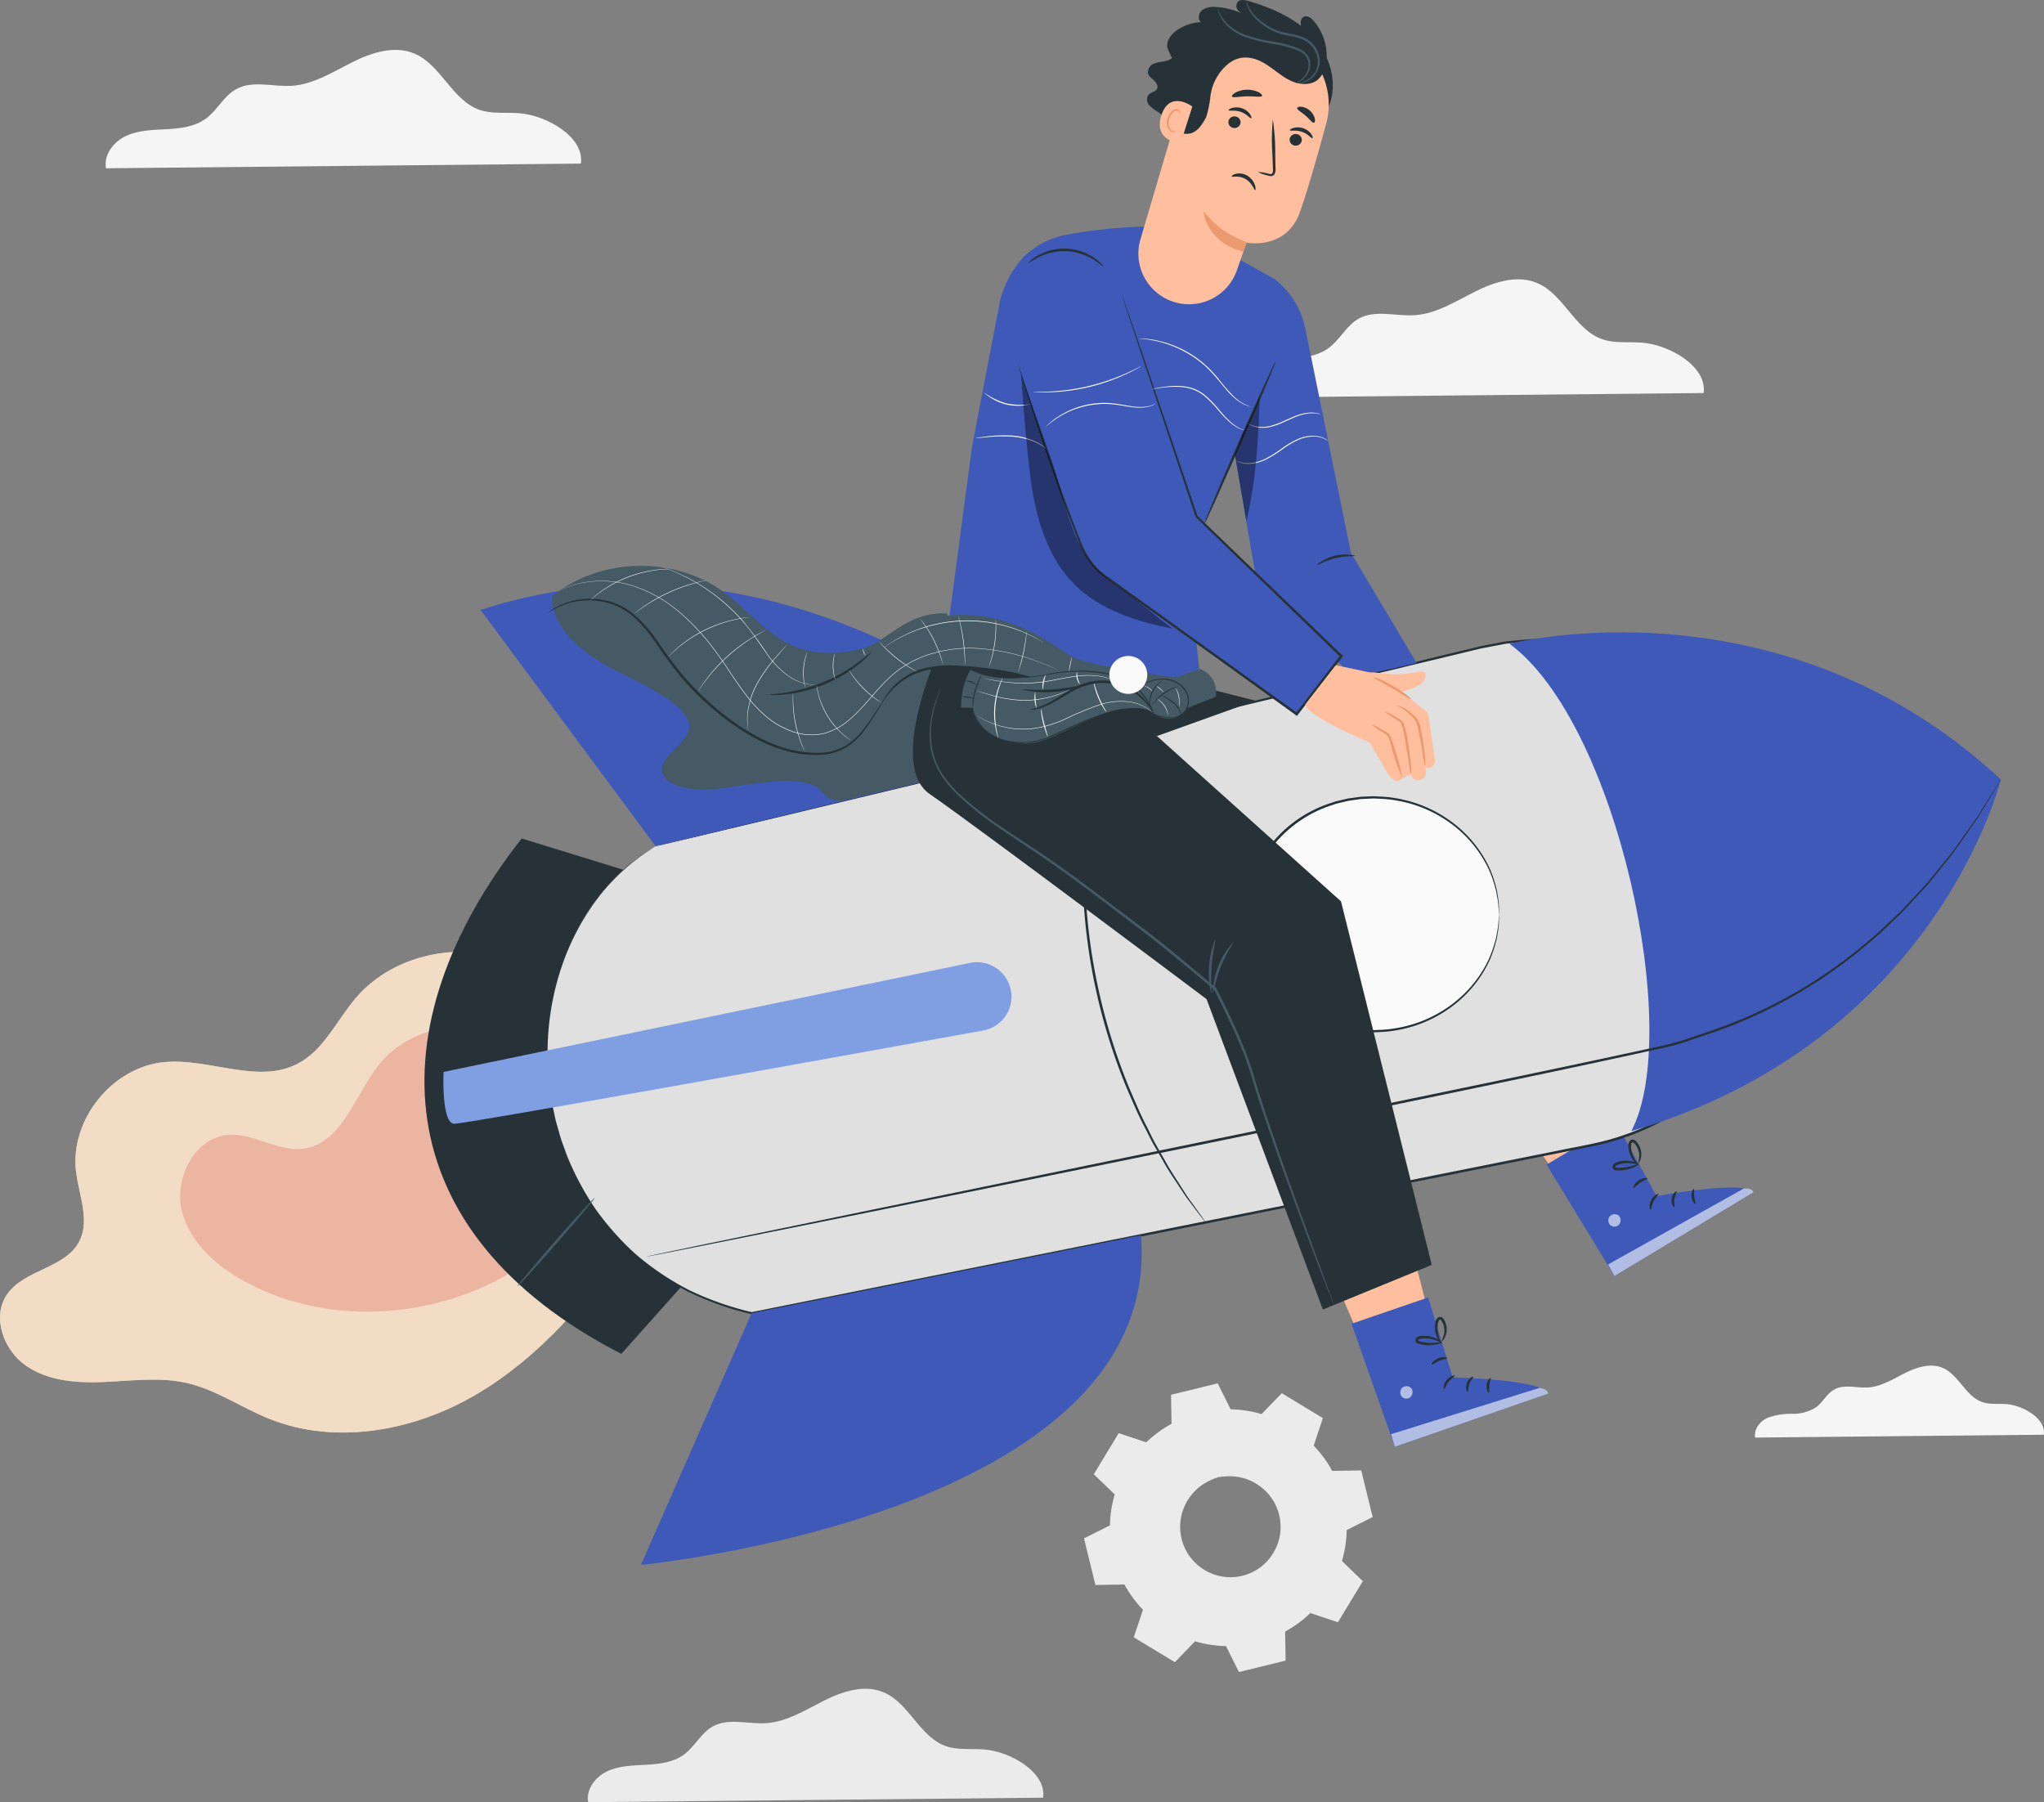<svg xmlns="http://www.w3.org/2000/svg" width="412.819" height="363.978" viewBox="0 0 412.819 363.978"><rect x="0" y="0" width="412.819" height="363.978" fill="#808080" stroke="none"/><defs><style>.a{fill:#f5f5f5;}.b{fill:#ebebeb;}.c{fill:#f2dcc5;}.d{opacity:0.8;}.e{fill:#ecb5a2;}.f{fill:#ffbe9d;}.g{fill:#3f59b8;}.h{opacity:0.6;}.i{fill:#fff;}.j{fill:#263238;}.k{fill:#455a64;}.l{fill:#e0e0e0;}.m{fill:#809fe3;}.n{fill:#fafafa;}.o{fill:none;stroke:#4e585d;stroke-miterlimit:10;stroke-width:0.05px;}.p{opacity:0.4;}.q{fill:#eb996e;}</style></defs><g transform="translate(-772.508 -139)"><g transform="translate(994.582 -7.497)"><path class="a" d="M190.714,436.263c.446-3.241-4.127-5.907-7.564-6.184-1.639-.132-3.341.119-4.894-.422-3.363-1.173-4.707-5.518-7.989-6.9-2.454-1.035-5.279-.114-7.658,1.084s-4.73,2.7-7.388,2.874c-2.312.148-4.822-.709-6.845.42-1.507.842-2.3,2.578-3.686,3.6a8.789,8.789,0,0,1-4.818,1.306,13.585,13.585,0,0,0-4.968.812c-1.535.7-2.805,2.327-2.487,3.985Z"/></g><g transform="translate(456.582 68.503)"><path class="a" d="M660,149.873c.734-5.332-6.79-9.718-12.444-10.173-2.7-.218-5.5.2-8.051-.7-5.534-1.929-7.745-9.078-13.145-11.356-4.037-1.7-8.685-.187-12.6,1.783s-7.782,4.449-12.154,4.729c-3.8.243-7.934-1.167-11.262.69-2.479,1.385-3.778,4.242-6.064,5.928-2.236,1.649-5.153,2-7.927,2.149s-5.646.179-8.173,1.336-4.616,3.828-4.091,6.556Z"/></g><g transform="translate(456.582 68.503)"><path class="b" d="M564.476,355.131a23.8,23.8,0,0,1,6.252.962l4.074-4.219,8.3,5.031-1.858,5.562a23.776,23.776,0,0,1,3.744,5.1l5.861-.1,2.309,9.424-5.244,2.618a23.754,23.754,0,0,1-.963,6.253l4.219,4.073-5.031,8.3-5.562-1.858a23.8,23.8,0,0,1-5.1,3.743l.1,5.862-9.423,2.309-2.618-5.244a23.791,23.791,0,0,1-6.252-.963l-4.074,4.219-8.3-5.031,1.857-5.563a23.774,23.774,0,0,1-3.743-5.1l-5.861.1-2.309-9.424,5.244-2.618a23.754,23.754,0,0,1,.962-6.252l-4.219-4.074,5.031-8.3,5.563,1.858a23.8,23.8,0,0,1,5.1-3.743l-.1-5.862,9.423-2.309,2.619,5.245Zm-2.519,13.69a10.408,10.408,0,1,0,12.586,7.632A10.408,10.408,0,0,0,561.957,368.821Z"/><path class="b" d="M561.957,368.821a7.848,7.848,0,0,1,2.546-.405,10.362,10.362,0,0,1,6.6,2.264,10.49,10.49,0,0,1,3.029,3.849,10.658,10.658,0,0,1,.914,5.548,10.67,10.67,0,0,1-2.418,5.717,10.619,10.619,0,0,1-12.286,3.012,10.673,10.673,0,0,1-4.788-3.953,10.663,10.663,0,0,1-1.755-5.343,10.509,10.509,0,0,1,.907-4.813,10.362,10.362,0,0,1,4.806-5.058,7.864,7.864,0,0,1,2.445-.818c.022.07-.9.242-2.337,1.023a10.38,10.38,0,0,0-4.527,5.022,10.169,10.169,0,0,0,.918,9.682,10.17,10.17,0,0,0,4.555,3.718,10.086,10.086,0,0,0,11.614-2.847,10.184,10.184,0,0,0,2.319-5.4,10.173,10.173,0,0,0-3.661-9.009,10.377,10.377,0,0,0-6.336-2.36C562.863,368.622,561.969,368.894,561.957,368.821Z"/></g><g transform="translate(535.582 50.503)"><path class="b" d="M447.6,451.569c.7-5.107-6.505-9.309-11.921-9.745-2.582-.209-5.265.186-7.712-.666-5.3-1.848-7.419-8.7-12.592-10.879-3.867-1.631-8.32-.179-12.069,1.708s-7.454,4.261-11.643,4.53c-3.643.233-7.6-1.118-10.787.661-2.375,1.327-3.62,4.064-5.809,5.678-2.142,1.58-4.936,1.915-7.594,2.059s-5.409.172-7.829,1.28-4.421,3.667-3.919,6.28Z"/></g><g transform="translate(456.582 68.503)"><path class="a" d="M433.249,103.536c.734-5.331-6.79-9.717-12.444-10.173-2.7-.217-5.5.195-8.051-.695-5.534-1.929-7.745-9.079-13.145-11.357-4.037-1.7-8.685-.187-12.6,1.783s-7.782,4.449-12.154,4.729c-3.8.243-7.934-1.167-11.262.691-2.48,1.384-3.778,4.242-6.064,5.927-2.236,1.65-5.153,2-7.927,2.15s-5.647.179-8.173,1.335-4.616,3.828-4.092,6.557Z"/></g><g transform="translate(456.582 68.503)"><path class="c" d="M427.893,269.674c-11-10.2-30.5-9-40.179,2.463-3.816,4.522-6.4,10.44-11.644,13.183-8.038,4.206-17.763-1.1-26.8-.331-10.6.9-19.3,11.656-17.979,22.212.6,4.754,2.851,9.832.616,14.07-2.853,5.409-11.1,5.624-14.569,10.661-3.132,4.547-.691,11.262,3.851,14.4s10.415,3.523,15.931,3.273,11.118-1.02,16.5.2c5.925,1.345,11.045,4.982,16.685,7.243,13.574,5.441,29.465,2.41,42.038-5.057s22.3-18.894,30.78-30.8"/><g class="d"><path class="c" d="M427.893,269.674c-11-10.2-30.5-9-40.179,2.463-3.816,4.522-6.4,10.44-11.644,13.183-8.038,4.206-17.763-1.1-26.8-.331-10.6.9-19.3,11.656-17.979,22.212.6,4.754,2.851,9.832.616,14.07-2.853,5.409-11.1,5.624-14.569,10.661-3.132,4.547-.691,11.262,3.851,14.4s10.415,3.523,15.931,3.273,11.118-1.02,16.5.2c5.925,1.345,11.045,4.982,16.685,7.243,13.574,5.441,29.465,2.41,42.038-5.057s22.3-18.894,30.78-30.8"/></g><path class="e" d="M425.224,283.548c-8.95-8.779-25.6-7.544-33.153,2.462-4.615,6.11-7.258,15.448-14.846,16.474-5.146.7-10.02-3.177-15.2-2.779-6.893.53-11.073,8.932-9.3,15.614s7.654,11.5,13.818,14.626c21.373,10.854,49.855,5.118,65.36-13.163"/></g><g transform="translate(456.582 68.503)"><path class="f" d="M628.938,305.9l-11.571-16.4,15.048-10.672,10.541,21.41-13.323,5.514"/><path class="g" d="M642.33,297.308l8.186,14.772s17.764-3.36,19.543-.777l-28.072,16.9-13.7-22.493Z"/><g class="h"><path class="i" d="M641.1,316.09a1.337,1.337,0,0,0-.005,1.785,1.287,1.287,0,0,0,1.77.021,1.412,1.412,0,0,0-.005-1.891,1.334,1.334,0,0,0-1.843.183"/></g><g class="h"><path class="i" d="M641.987,328.2l-1.292-2.322,27.4-15.336s1.577-.208,1.966.757Z"/></g><path class="j" d="M650.885,311.663c.078.14-.57.615-.979,1.462-.431.836-.421,1.639-.58,1.66-.143.05-.432-.893.082-1.909S650.839,311.52,650.885,311.663Z"/><path class="j" d="M654.563,311.108c.111.114-.342.7-.459,1.565-.142.857.118,1.554-.022,1.63-.116.1-.694-.646-.529-1.713S654.481,310.98,654.563,311.108Z"/><path class="j" d="M658.356,313.625c-.107.105-.71-.465-.81-1.428s.362-1.647.488-1.568c.146.066-.028.72.066,1.509C658.176,312.928,658.484,313.53,658.356,313.625Z"/><path class="j" d="M648.646,308.5c.018.159-.725.349-1.468.868-.754.5-1.2,1.127-1.342,1.053-.139-.052.144-.914,1.028-1.513S648.649,308.356,648.646,308.5Z"/><path class="j" d="M646.94,305.554c.035.056-.455.467-1.411.839a7.339,7.339,0,0,1-1.743.434,7.78,7.78,0,0,1-1.065.058,2.043,2.043,0,0,1-.623-.075.7.7,0,0,1-.5-.692.879.879,0,0,1,.412-.675,2.138,2.138,0,0,1,.571-.244,5.917,5.917,0,0,1,1.054-.227,5.79,5.79,0,0,1,1.809.071,2.737,2.737,0,0,1,1.514.644c-.035.082-.61-.156-1.573-.255a6.542,6.542,0,0,0-1.679.049,6.106,6.106,0,0,0-.957.237c-.344.1-.6.251-.6.429,0,.067.011.089.126.139a1.661,1.661,0,0,0,.457.053,8.6,8.6,0,0,0,1-.022,9.024,9.024,0,0,0,1.673-.3A11.555,11.555,0,0,1,646.94,305.554Z"/><path class="j" d="M646.88,305.858c-.036.051-.6-.277-1.189-1.134a5.362,5.362,0,0,1-.735-1.655A5.463,5.463,0,0,1,644.8,302a1.357,1.357,0,0,1,.47-1.25.764.764,0,0,1,.823.039,2.222,2.222,0,0,1,.455.428,3.667,3.667,0,0,1,.571.946,3.782,3.782,0,0,1,.274,1.814c-.111,1.058-.584,1.566-.624,1.527a13.22,13.22,0,0,0,.23-1.546,3.778,3.778,0,0,0-.35-1.589,3.389,3.389,0,0,0-.515-.8c-.224-.272-.481-.446-.574-.348a.938.938,0,0,0-.214.757,5.385,5.385,0,0,0,.11.971,5.9,5.9,0,0,0,.572,1.567C646.486,305.367,646.941,305.792,646.88,305.858Z"/><path class="j" d="M586.092,247.611l35.936,56.48,19.656-13.363-33.109-68.047"/><path class="k" d="M589,235.218c.147.066-.924,2.358-1.438,5.394-.54,3.032-.3,5.551-.466,5.563a15.754,15.754,0,0,1,1.9-10.957Z"/><path class="k" d="M585.307,235.38c.157.012.007,2.48.41,5.477.383,3,1.163,5.346,1.014,5.4a18.638,18.638,0,0,1-1.424-10.875Z"/></g><g transform="translate(456.582 68.503)"><path class="j" d="M445.945,247.44l-24.655-7.606c-29.737,37.869-27.754,79.476,20.121,104.1l26.562-29.778Z"/></g><g transform="translate(456.582 68.503)"><path class="l" d="M448.346,241.4c-15.778,9.2-23.622,28.6-21.7,47.572,2.108,20.822,15.866,41.12,41.083,46.731L637.26,301.816a51.516,51.516,0,0,0,39.372-64.888h0a51.515,51.515,0,0,0-61.541-35.71Z"/><path class="j" d="M448.346,241.4s.529-.146,1.571-.406l4.632-1.143,17.829-4.347,65.615-15.9,45.322-10.956,25.251-6.1,6.558-1.579,3.362-.64c.563-.1,1.124-.224,1.692-.311l1.719-.156c1.148-.093,2.3-.233,3.457-.287l3.493.025a26.79,26.79,0,0,1,3.5.246l1.757.182.88.1.869.175,3.491.7c1.158.271,2.289.667,3.439,1,.572.178,1.152.334,1.719.531l1.672.68,1.676.682a13.034,13.034,0,0,1,1.653.745l3.235,1.681c1.067.587,2.065,1.3,3.1,1.948.51.34,1.044.646,1.536,1.014l1.453,1.139,1.456,1.142.728.573.675.639A52.069,52.069,0,0,1,677.256,238.3a51.454,51.454,0,0,1-1.519,30.9,52.027,52.027,0,0,1-19.662,25.046,50.477,50.477,0,0,1-12.269,6.064c-4.313,1.513-8.805,2.17-13.174,3.089l-26,5.2-49.681,9.921-87.18,17.387-.044.009-.041-.01a61.384,61.384,0,0,1-12.873-4.571,56.064,56.064,0,0,1-10.76-7.28,56.738,56.738,0,0,1-8.153-9.206,58.633,58.633,0,0,1-5.494-10.182c-.366-.86-.645-1.746-.967-2.606a25.1,25.1,0,0,1-.847-2.6q-.368-1.3-.727-2.583-.274-1.3-.543-2.578a23.8,23.8,0,0,1-.446-2.545q-.171-1.269-.34-2.513c-.091-.831-.122-1.66-.185-2.478a24.269,24.269,0,0,1-.1-2.431,54.433,54.433,0,0,1,2.466-17.347,49.42,49.42,0,0,1,6.022-12.687,40.534,40.534,0,0,1,6.72-7.843c.524-.465,1-.928,1.475-1.316L444.3,244.1l1.169-.891,1.024-.65c1.218-.771,1.848-1.151,1.848-1.151s-.614.419-1.817,1.2l-1.011.66-1.157.9L443,245.227c-.475.392-.942.856-1.461,1.324a40.73,40.73,0,0,0-6.654,7.852,49.376,49.376,0,0,0-5.948,12.658,54.277,54.277,0,0,0-2.406,17.273,24.05,24.05,0,0,0,.1,2.419c.065.813.1,1.637.19,2.464q.171,1.237.344,2.5a23.808,23.808,0,0,0,.449,2.531q.27,1.269.546,2.562l.729,2.567a24.821,24.821,0,0,0,.847,2.579c.322.855.6,1.735.966,2.589a58.425,58.425,0,0,0,5.479,10.107,56.479,56.479,0,0,0,8.11,9.127,55.75,55.75,0,0,0,10.69,7.209,61.075,61.075,0,0,0,12.787,4.521h-.085l87.164-17.467,49.676-9.942,26-5.2c4.383-.922,8.855-1.578,13.109-3.073a49.967,49.967,0,0,0,12.145-6,51.514,51.514,0,0,0,19.467-24.794,50.947,50.947,0,0,0,1.511-30.6,51.575,51.575,0,0,0-15.4-25.283l-.667-.633-.721-.569-1.443-1.131-1.438-1.129c-.487-.365-1.015-.669-1.52-1-1.03-.642-2.017-1.349-3.073-1.932l-3.2-1.667a13.139,13.139,0,0,0-1.637-.739L646,203.668l-1.655-.675c-.562-.2-1.136-.35-1.7-.527-1.139-.327-2.259-.721-3.406-.991l-3.457-.7-.862-.173-.871-.1-1.741-.181a26.638,26.638,0,0,0-3.471-.247l-3.461-.027c-1.147.053-2.288.191-3.426.282l-1.7.152c-.562.086-1.118.207-1.676.308l-3.334.631L608.676,203l-25.248,6.072L538.1,219.962,472.45,235.7l-17.863,4.255-4.65,1.094C448.888,241.292,448.346,241.4,448.346,241.4Z"/></g><g transform="translate(456.582 68.503)"><path class="g" d="M467.727,335.708l-22.356,50.847s105.5-10.176,101-66.57Z"/></g><g transform="translate(456.582 68.503)"><path class="g" d="M528.185,222.163s-50.725-49.226-115.209-28.49l35.37,47.732Z"/></g><g transform="translate(456.582 68.503)"><path class="g" d="M620.8,200.517c21.768,16.057,35.08,78.566,24.591,98.434,61.7-18.053,74.637-71.023,74.637-71.023C675.428,186.411,620.8,200.517,620.8,200.517Z"/></g><g transform="translate(456.582 68.503)"><path class="k" d="M436.006,312.455c.109.1-3.284,4.152-7.576,9.061s-7.862,8.813-7.97,8.718,3.284-4.151,7.578-9.061S435.9,312.361,436.006,312.455Z"/></g><g transform="translate(456.582 68.503)"><path class="j" d="M720.029,227.928s-.121.232-.381.672-.66,1.1-1.166,1.944-1.159,1.912-1.912,3.156l-1.223,2.011-1.532,2.2c-1.094,1.547-2.284,3.285-3.638,5.151q-2.172,2.694-4.707,5.842c-.888,1.012-1.848,2.022-2.817,3.084-.992,1.04-1.937,2.19-3.055,3.231-2.216,2.1-4.5,4.391-7.154,6.5a96.63,96.63,0,0,1-18.475,12.191,92.957,92.957,0,0,1-11.357,4.86c-1.992.731-4.063,1.36-6.091,2.1a61.525,61.525,0,0,1-6.447,1.655c-17.482,3.866-36.756,7.83-56.98,12.03-40.47,8.365-77.127,15.816-103.666,21.181l-31.435,6.317-8.552,1.688-2.227.426c-.5.093-.762.128-.762.128s.252-.07.751-.18l2.217-.476,8.533-1.785,31.4-6.479,103.633-21.33c20.223-4.2,39.5-8.151,56.98-11.988a60.807,60.807,0,0,0,6.383-1.625c2.068-.753,4.117-1.37,6.107-2.1a92.924,92.924,0,0,0,11.317-4.815,96.742,96.742,0,0,0,18.434-12.088c2.655-2.1,4.937-4.37,7.155-6.454,1.12-1.034,2.066-2.177,3.061-3.209.971-1.055,1.934-2.058,2.824-3.062q2.545-3.121,4.73-5.8c1.363-1.853,2.564-3.58,3.669-5.114q.82-1.157,1.549-2.184l1.242-2,1.953-3.126,1.21-1.917C719.877,228.142,720.029,227.928,720.029,227.928Z"/></g><g transform="translate(456.582 68.503)"><path class="j" d="M559.462,317.442a1.012,1.012,0,0,1-.18-.2l-.487-.618-1.835-2.408-1.316-1.749c-.464-.652-.929-1.387-1.449-2.163-1.015-1.568-2.255-3.3-3.387-5.367q-.883-1.53-1.849-3.2c-.636-1.116-1.2-2.33-1.834-3.558-1.308-2.442-2.44-5.176-3.687-8.027a117.913,117.913,0,0,1-8.758-39.343c-.08-3.111-.215-6.067-.066-8.833.055-1.382.048-2.72.151-4s.217-2.507.319-3.68c.149-2.349.536-4.446.79-6.3.142-.923.251-1.786.395-2.572q.245-1.17.45-2.143c.271-1.254.484-2.243.639-2.958l.179-.766a1.074,1.074,0,0,1,.078-.257,1.018,1.018,0,0,1-.026.268c-.034.205-.076.461-.128.777-.132.72-.313,1.714-.543,2.975q-.185.972-.405,2.145c-.129.788-.223,1.651-.351,2.574-.226,1.849-.587,3.943-.712,6.288q-.135,1.755-.284,3.669c-.092,1.277-.075,2.61-.12,3.987-.131,2.757.02,5.7.113,8.8a120.236,120.236,0,0,0,8.723,39.186c1.23,2.844,2.342,5.574,3.63,8.015.625,1.228,1.175,2.443,1.8,3.559l1.814,3.2c1.108,2.07,2.322,3.813,3.312,5.392.507.782.959,1.523,1.41,2.182s.89,1.236,1.276,1.771l1.754,2.464.446.649A1.08,1.08,0,0,1,559.462,317.442Z"/></g><g transform="translate(456.582 68.503)"><path class="m" d="M511.838,264.972,405.514,286.983s-.476,10.383,2.132,10.47c2.185.072,81.236-14.2,106.876-18.836a6.928,6.928,0,0,0,5.3-9.1h0A6.954,6.954,0,0,0,511.838,264.972Z"/></g><g transform="translate(456.582 68.503)"><ellipse class="n" cx="23.624" cy="25.414" rx="23.624" ry="25.414" transform="matrix(0.001, -1, 1, 0.001, 567.832, 278.741)"/><path class="j" d="M618.693,255.188a2.292,2.292,0,0,1-.048-.4c-.021-.287-.05-.672-.087-1.163-.018-.258-.037-.543-.059-.856q-.081-.468-.178-1.019t-.206-1.189c-.093-.419-.236-.856-.363-1.324a22.877,22.877,0,0,0-1.091-3.033,24.252,24.252,0,0,0-8.435-9.9,25.643,25.643,0,0,0-10.419-4.159,23.176,23.176,0,0,0-3.081-.324c-.524-.017-1.053-.065-1.585-.058l-1.61.077-.814.04-.812.116-1.642.233-1.634.388-.825.2-.808.275a25.054,25.054,0,0,0-11.7,7.9,21.965,21.965,0,0,0-.042,28.267,25.054,25.054,0,0,0,11.678,7.935l.807.278.825.2,1.633.392,1.641.238.812.118.814.042,1.61.082c.533.008,1.061-.038,1.586-.054a23.368,23.368,0,0,0,3.081-.315,25.66,25.66,0,0,0,10.431-4.131,24.432,24.432,0,0,0,6.574-6.549,24.125,24.125,0,0,0,1.888-3.332,22.7,22.7,0,0,0,1.1-3.03c.128-.467.274-.9.367-1.323q.113-.633.209-1.188c.066-.366.126-.706.182-1.019q.033-.468.06-.855c.039-.491.069-.875.091-1.162a2.367,2.367,0,0,1,.049-.4,2.26,2.26,0,0,1,0,.4l-.039,1.169q-.017.39-.036.862-.072.473-.158,1.029t-.187,1.2c-.086.425-.225.866-.346,1.34a22.492,22.492,0,0,1-1.068,3.077,24.159,24.159,0,0,1-1.873,3.392,24.58,24.58,0,0,1-6.608,6.692,25.947,25.947,0,0,1-10.568,4.252,23.565,23.565,0,0,1-3.13.334c-.533.018-1.07.067-1.612.06l-1.636-.076-.828-.04-.826-.117-1.671-.237-1.664-.394-.839-.2-.823-.28a25.486,25.486,0,0,1-11.924-8.068,22.44,22.44,0,0,1,.043-28.914,25.486,25.486,0,0,1,11.944-8.033l.824-.277.84-.2,1.665-.39,1.67-.232.827-.114.827-.038,1.637-.071c.542-.006,1.079.044,1.612.064a23.715,23.715,0,0,1,3.129.343A25.928,25.928,0,0,1,608.434,236a24.583,24.583,0,0,1,6.59,6.71,24.113,24.113,0,0,1,1.864,3.4,22.577,22.577,0,0,1,1.059,3.079c.121.475.258.917.343,1.342q.1.641.184,1.2c.056.37.107.714.155,1.029q.018.473.034.863c.015.493.027.88.036,1.169A2.206,2.206,0,0,1,618.693,255.188Z"/></g><g transform="translate(456.582 68.503)"><path class="o" d="M612.745,264.876"/></g><g transform="translate(456.582 68.503)"><path class="k" d="M507.174,194.39c-8.177-.4-12.2,5.762-16.771,7.005s-9.564,1.452-13.953-.329c-5.7-2.313-9.594-7.564-14.584-11.156-10.014-7.206-24.842-6.779-34.424.991-.227,5.449,4.442,9.754,8.952,12.82s17.031,7.463,18.628,12.677c1.2,3.9-7.219,7.182-5.1,10.676,2.032,3.358,9.129,3.135,13,2.469,24.421-4.205,15.857,3.266,23.416,2.573,0,0,15.83-4.03,28.24-6.06"/></g><g transform="translate(456.582 68.503)"><path class="f" d="M589.483,338.172l-7.932-18.435,16.929-7.332,5.889,23.126-14.175,2.642"/><path class="g" d="M604.362,332.532l4.957,16.145s18.074.384,19.281,3.278L597.642,362.69l-8.755-24.839Z"/><g class="h"><path class="i" d="M599.281,350.655a1.336,1.336,0,0,0-.374,1.745,1.285,1.285,0,0,0,1.727.386,1.41,1.41,0,0,0,.386-1.851,1.335,1.335,0,0,0-1.841-.2"/></g><g class="h"><path class="i" d="M597.642,362.69l-.785-2.538,29.976-9.343s1.586.122,1.767,1.146Z"/></g><path class="j" d="M609.766,348.345c.047.153-.685.484-1.26,1.228-.595.729-.751,1.517-.911,1.505-.15.019-.238-.963.475-1.852S609.75,348.2,609.766,348.345Z"/><path class="j" d="M613.479,348.562c.085.135-.481.619-.772,1.436-.316.809-.206,1.545-.359,1.591-.134.073-.545-.776-.163-1.785S613.425,348.419,613.479,348.562Z"/><path class="j" d="M616.67,351.809c-.126.08-.6-.6-.5-1.565s.694-1.537.8-1.433c.129.1-.176.7-.247,1.489C616.637,351.09,616.815,351.742,616.67,351.809Z"/><path class="j" d="M608.228,344.791c-.016.16-.781.192-1.616.546-.841.338-1.407.855-1.531.753-.125-.079.33-.864,1.319-1.268S608.261,344.647,608.228,344.791Z"/><path class="j" d="M607.168,341.553a3.081,3.081,0,0,1-1.553.529,7.352,7.352,0,0,1-1.795.064,7.741,7.741,0,0,1-1.054-.163,2.016,2.016,0,0,1-.595-.2.7.7,0,0,1-.348-.78.877.877,0,0,1,.542-.575,2.107,2.107,0,0,1,.61-.121,5.891,5.891,0,0,1,1.078,0,5.782,5.782,0,0,1,1.755.443c.949.416,1.39.9,1.349.943-.052.073-.565-.279-1.486-.574a6.554,6.554,0,0,0-1.653-.3,6.111,6.111,0,0,0-.986.034c-.358.028-.637.122-.671.3-.011.067-.007.09.094.162a1.67,1.67,0,0,0,.437.147,8.605,8.605,0,0,0,.981.184,9.127,9.127,0,0,0,1.7.055A11.26,11.26,0,0,1,607.168,341.553Z"/><path class="j" d="M607.046,341.838c-.045.042-.533-.4-.928-1.356a5.335,5.335,0,0,1-.377-1.771,5.4,5.4,0,0,1,.068-1.078,1.359,1.359,0,0,1,.718-1.126.767.767,0,0,1,.8.208,2.261,2.261,0,0,1,.356.513,3.673,3.673,0,0,1,.363,1.044,3.776,3.776,0,0,1-.107,1.831c-.327,1.012-.9,1.412-.925,1.365a13.467,13.467,0,0,0,.544-1.465,3.757,3.757,0,0,0-.015-1.627,3.37,3.37,0,0,0-.339-.886c-.162-.312-.378-.534-.489-.458-.155.051-.331.389-.366.7a5.42,5.42,0,0,0-.093.973,5.907,5.907,0,0,0,.236,1.652C606.763,341.276,607.12,341.786,607.046,341.838Z"/><path class="j" d="M508.51,195.008s-14.667,29.053-4.809,35.861,55.907,41.416,55.907,41.416L583.1,334.972l21.993-9.012-18.331-73.42-46.271-41.56Z"/><path class="k" d="M565.014,260.761c.13.1-1.391,2.116-2.521,4.98-1.156,2.855-1.446,5.368-1.606,5.347a15.753,15.753,0,0,1,4.127-10.327Z"/><path class="k" d="M561.368,260.156c.152.044-.505,2.428-.73,5.443-.246,3.015.033,5.472-.123,5.491a18.615,18.615,0,0,1,.853-10.934Z"/><path class="k" d="M585.321,334.06a1.788,1.788,0,0,1-.145-.311c-.094-.233-.219-.542-.379-.935l-1.414-3.625c-1.216-3.161-2.961-7.758-5.085-13.5s-4.633-12.627-7.259-20.406q-.984-2.918-1.95-6.011a64.514,64.514,0,0,0-2.084-6.252c-1.67-4.165-3.688-8.393-5.88-12.673l.061.077c-2.466-2.094-5.08-4.286-7.754-6.486-2.091-1.713-4.163-3.4-6.253-5l-6.2-4.705c-4.059-3.09-7.984-6.054-11.806-8.762-3.807-2.728-7.579-5.093-11.02-7.461a65.081,65.081,0,0,1-9.078-7.251,22.285,22.285,0,0,1-3.215-3.942,14.454,14.454,0,0,1-1.757-4.187,17.136,17.136,0,0,1-.091-7.222,25.916,25.916,0,0,1,1.276-4.392c.179-.491.35-.852.452-1.1a2.432,2.432,0,0,1,.174-.366,2.191,2.191,0,0,1-.125.386c-.085.254-.24.621-.4,1.116a28.363,28.363,0,0,0-1.175,4.393,17.107,17.107,0,0,0,.175,7.114,14.237,14.237,0,0,0,1.755,4.084,22.147,22.147,0,0,0,3.194,3.856,65.5,65.5,0,0,0,9.062,7.154c3.438,2.344,7.229,4.7,11.053,7.426,3.837,2.7,7.774,5.663,11.838,8.748l6.2,4.7c2.1,1.6,4.176,3.29,6.271,5.006,2.677,2.2,5.291,4.4,7.758,6.495l.039.033.023.044c2.2,4.3,4.21,8.533,5.883,12.73a64.648,64.648,0,0,1,2.081,6.294q.949,3.087,1.927,6.006c2.6,7.78,5.078,14.673,7.148,20.433l4.937,13.553c.57,1.571,1.016,2.8,1.328,3.657l.335.951A1.839,1.839,0,0,1,585.321,334.06Z"/></g><g transform="translate(456.582 68.503)"><path class="j" d="M526.6,204.3l28.352,4.021,14.544,3.691-19.906,7.143Z"/></g><g transform="translate(456.582 68.503)"><path class="j" d="M491.879,202.25c.025.026-.184.266-.587.681a20.192,20.192,0,0,1-1.818,1.635,28.78,28.78,0,0,1-14.734,6.154,20.077,20.077,0,0,1-2.441.143,2.97,2.97,0,0,1-.9-.061c0-.089,1.269-.135,3.288-.447a32.753,32.753,0,0,0,14.558-6.081C490.89,203.058,491.818,202.186,491.879,202.25Z"/></g><g transform="translate(456.582 68.503)"><path class="g" d="M512.237,160.729l-5.465,41.117s18.183-1.183,31.007,3.074,20.7,4.14,20.7,4.14l-2.68-25.583,9.567-20.958,4.211,24.549,19.659,20.241,12.809-2.9-13.275-22.244-9.219-45.317-.011-.052a16.918,16.918,0,0,0-5.8-9.622l-.367-.305-19.3-10.757-6.477.129a101.681,101.681,0,0,0-16.326,1.674,16.52,16.52,0,0,0-8.829,4.733h0a20.468,20.468,0,0,0-4.5,8.413Z"/><path class="j" d="M573.546,143.535a7.24,7.24,0,0,1-.473,1.321l-1.465,3.525c-1.258,2.967-3.027,7.052-5.007,11.552-1.98,4.447-3.772,8.468-5.124,11.5l-1.59,3.469a10.171,10.171,0,0,1-.626,1.254,5.886,5.886,0,0,1,.439-1.333c.326-.842.818-2.05,1.439-3.537,1.244-2.974,3.005-7.063,4.986-11.565s3.8-8.563,5.146-11.492l1.617-3.458A7.145,7.145,0,0,1,573.546,143.535Z"/><path class="g" d="M519.032,136.373c3.761,10.474,10.987,34.41,14.522,43.632a16.765,16.765,0,0,0,5.238,7.136l39.021,27.587,9.015-11.712-29.23-28.2-15.754-46.688c-2.219-6.237-11.433-9.61-17.154-6.281h0C520.282,124.418,517.309,131.573,519.032,136.373Z"/><path class="j" d="M542.527,130.067s.115.271.308.807q.294.837.834,2.374l3.112,9.048,11.028,32.454-.056-.089,29.255,28.168.167.161-.142.184-6.481,8.422-2.533,3.291-.154.2-.2-.148-29.937-21.567-6.694-4.83-1.614-1.165a13.084,13.084,0,0,1-1.551-1.228,15.07,15.07,0,0,1-2.486-2.966,17.148,17.148,0,0,1-1.63-3.352l-1.286-3.318c-.824-2.175-1.6-4.266-2.319-6.27-2.879-8.01-4.989-14.547-6.427-19.063-.7-2.247-1.241-4-1.617-5.209-.172-.582-.306-1.033-.4-1.359-.088-.307-.12-.468-.12-.468s.065.151.169.452c.108.323.258.769.45,1.344.4,1.2.972,2.945,1.708,5.179,1.495,4.5,3.658,11.014,6.578,19q1.092,3,2.348,6.251.636,1.623,1.3,3.309a16.77,16.77,0,0,0,1.606,3.273,14.656,14.656,0,0,0,2.425,2.873,12.924,12.924,0,0,0,1.523,1.2l1.617,1.159,6.706,4.811,29.958,21.524-.358.052,2.533-3.29c2.22-2.885,4.413-5.733,6.483-8.421l.025.344-29.2-28.221-.039-.038-.017-.051-10.851-32.513c-1.287-3.9-2.3-6.971-3-9.087q-.5-1.55-.772-2.4C542.6,130.353,542.527,130.067,542.527,130.067Z"/><path class="j" d="M538.8,124.369c-.063.064-.715-.623-1.986-1.41a11.283,11.283,0,0,0-11.085-.532c-1.34.661-2.055,1.282-2.111,1.212a5.733,5.733,0,0,1,1.939-1.537,10.724,10.724,0,0,1,11.459.55A5.719,5.719,0,0,1,538.8,124.369Z"/><path class="j" d="M589.621,182.738c-.016.157-1.846-.034-4,.5-2.162.51-3.7,1.518-3.787,1.384a8.723,8.723,0,0,1,7.788-1.886Z"/><path class="n" d="M524.129,152.129a1.442,1.442,0,0,1-.389.1,10.525,10.525,0,0,1-1.081.165,10.647,10.647,0,0,1-3.6-.229,10.409,10.409,0,0,1-3.284-1.5,9.994,9.994,0,0,1-.872-.662c-.2-.168-.3-.265-.291-.277a14.681,14.681,0,0,0,4.5,2.234A15.274,15.274,0,0,0,524.129,152.129Z"/><path class="n" d="M527.171,161.053a17.607,17.607,0,0,0-1.848-1.093,14.1,14.1,0,0,0-4.985-1.274,31.121,31.121,0,0,0-5.185.118l-1.572.145a3.047,3.047,0,0,1-.58.029,3.1,3.1,0,0,1,.57-.109c.369-.057.9-.133,1.567-.211a27,27,0,0,1,5.217-.18,13.312,13.312,0,0,1,5.034,1.35,8.96,8.96,0,0,1,1.344.843A2.552,2.552,0,0,1,527.171,161.053Z"/><g class="p"><path d="M522.131,145.9s1.049,15.643,2.169,22.867,3.454,14.593,8.628,19.758c5.214,5.206,12.625,7.511,19.848,8.966q-3.5-2.636-6.864-5.44c-2.888-2.406-7.135-4.753-9.46-7.707-4.482-5.694-5.451-12.881-7.758-19.75-2.127-6.331-4.436-12.362-6.563-18.694"/></g><path class="n" d="M549.294,152.041a3.263,3.263,0,0,1-.828.413,6.662,6.662,0,0,1-2.495.371c-2.15.029-5-1.012-8.239-.7a17.646,17.646,0,0,0-7.791,2.5,18.737,18.737,0,0,0-2.051,1.44l-.521.442a1.084,1.084,0,0,1-.192.144,12.825,12.825,0,0,1,2.687-2.151,17.221,17.221,0,0,1,7.853-2.58c3.287-.308,6.149.761,8.258.765a6.963,6.963,0,0,0,2.464-.3C549,152.2,549.28,152.012,549.294,152.041Z"/><path class="n" d="M546.388,144.449a.969.969,0,0,1-.193.128l-.575.332c-.5.289-1.239.672-2.171,1.112a39.468,39.468,0,0,1-15.572,3.7c-1.03.027-1.864.018-2.44-.016l-.662-.038a.961.961,0,0,1-.23-.028.99.99,0,0,1,.232-.014h.662c.575.009,1.407-.005,2.433-.05a42.444,42.444,0,0,0,15.515-3.686c.937-.421,1.686-.783,2.195-1.05l.592-.3A.971.971,0,0,1,546.388,144.449Z"/><path class="n" d="M568.54,152.649a1.388,1.388,0,0,1-.271-.063,4.735,4.735,0,0,1-.755-.26,8.605,8.605,0,0,1-2.445-1.613c-1.9-1.62-3.651-4.66-6.6-7.007a22.074,22.074,0,0,0-8.549-4.219,23.526,23.526,0,0,0-2.87-.51l-.791-.073a1.477,1.477,0,0,1-.276-.039,16.444,16.444,0,0,1,3.971.479,21.54,21.54,0,0,1,8.646,4.2,23.943,23.943,0,0,1,3.705,3.82,31.024,31.024,0,0,0,2.862,3.24,8.977,8.977,0,0,0,2.378,1.648C568.169,152.545,568.55,152.618,568.54,152.649Z"/><path class="n" d="M567.365,157.419a6.572,6.572,0,0,1-.834-.24,7.707,7.707,0,0,1-2.024-1.227,21.214,21.214,0,0,1-2.45-2.51,23.4,23.4,0,0,0-2.979-3.043,8.055,8.055,0,0,0-3.844-1.652,14.513,14.513,0,0,0-3.469-.065c-.989.084-1.786.2-2.337.282l-.636.088a.966.966,0,0,1-.224.018.834.834,0,0,1,.217-.059l.629-.127c.548-.1,1.343-.245,2.337-.349a14.165,14.165,0,0,1,3.512.022,8.148,8.148,0,0,1,3.943,1.678,22.5,22.5,0,0,1,3,3.081,22.665,22.665,0,0,0,2.4,2.524,8.222,8.222,0,0,0,1.961,1.264C567.075,157.308,567.37,157.4,567.365,157.419Z"/><path class="n" d="M582.691,154.2a6.662,6.662,0,0,0-2.222-.222,9.419,9.419,0,0,0-2.366.534c-.865.3-1.781.74-2.754,1.179a15.072,15.072,0,0,1-2.843,1.022,7,7,0,0,1-2.469.126,4.564,4.564,0,0,1-1.584-.517,2.368,2.368,0,0,1-.5-.355,5.316,5.316,0,0,0,2.1.726,7.12,7.12,0,0,0,2.407-.167,15.686,15.686,0,0,0,2.8-1.025c.97-.437,1.893-.873,2.777-1.171a9.028,9.028,0,0,1,2.419-.5,5.431,5.431,0,0,1,1.658.155A2.718,2.718,0,0,1,582.691,154.2Z"/><path class="n" d="M584.267,159.638a4.943,4.943,0,0,0-2.756-.967,7.591,7.591,0,0,0-3.138.566,17.784,17.784,0,0,0-3.412,1.986,24.863,24.863,0,0,1-3.389,2.109,8.586,8.586,0,0,1-3.152.845,5.206,5.206,0,0,1-2.175-.322,3.018,3.018,0,0,1-.712-.38,5.459,5.459,0,0,0,2.878.555,8.66,8.66,0,0,0,3.078-.872,25.924,25.924,0,0,0,3.353-2.107,17.428,17.428,0,0,1,3.461-1.993,7.579,7.579,0,0,1,3.217-.534,4.762,4.762,0,0,1,2.108.62A2.851,2.851,0,0,1,584.267,159.638Z"/><g class="p"><path d="M567.637,175.741c2.043-8.188,2.442-17.057,2.734-25.49-.711,2.95-2.521,5.5-3.641,8.324-.536,1.349-1.388,3.787-1.388,3.787l2.262,13.182"/></g></g><g transform="translate(456.582 68.503)"><path class="j" d="M554.437,79.4a4.149,4.149,0,0,1-2.763,3.324c-.823.268-1.72.27-2.53.576a1.9,1.9,0,0,0-1.38,1.942c.136.634.725,1.046,1.206,1.48s.918,1.106.642,1.693c-.3.646-1.23.7-1.711,1.225a1.665,1.665,0,0,0,.113,2.072,7.393,7.393,0,0,0,1.768,1.386,2.9,2.9,0,0,1,1.355,1.729"/><path class="j" d="M584.1,92.39c2.2-4.648.6-10.445-2.831-14.279s-8.345-6-13.287-7.43c-.71-.2-1.591-.352-2.087.2a1.394,1.394,0,0,0,.125,1.778,4.057,4.057,0,0,0,1.657.989,15.439,15.439,0,0,0-6.437-1.756,4.081,4.081,0,0,0-2.265.487,1.857,1.857,0,0,0-.89,2,1.221,1.221,0,0,0,1.862.634,9.467,9.467,0,0,0-6.1,1.431c-1.285.825-2.448,2.238-2.139,3.733a21.908,21.908,0,0,0,1.123,2.433c.525,1.551-.246,3.2-.838,4.73a14.677,14.677,0,0,0-1.048,7.475,8.668,8.668,0,0,0,3.981,6.219"/><path class="f" d="M553.434,131.6a10.235,10.235,0,0,1-7.174-12.785l9.178-31.088a14.686,14.686,0,0,1,18.369-10.289l.72.261a14.781,14.781,0,0,1,9.239,17.79c-1.888,6.916-4.063,14.535-5.412,18.124-2.79,7.43-10.674,5.891-10.674,5.891l-1.937,5.57a10.234,10.234,0,0,1-12.309,6.526Z"/><path class="q" d="M567.732,119.4A18.455,18.455,0,0,1,559,113.116s.357,6.2,8.047,8.222Z"/><path class="j" d="M566.318,81.955c-.61-1.343-1.381-4.267-2.42-5.314s-2.728-.7-4.149-.3a4.8,4.8,0,0,0-3.187,2.983c-1.959,5.378-2.2,10.451-3.666,15.74a1.933,1.933,0,0,0-.087,1.071c.276.9,1.261,1.216,2.191,1.352,2.291.334,3.462-1.336,4.543-3.349a23.765,23.765,0,0,0,.794-3.718,10.118,10.118,0,0,1,5.625-8.3Z"/><path class="j" d="M566.5,82.472"/><path class="f" d="M556.733,92.012c-.107-.1-4.579-3.371-6.261,1.789s3.846,5.785,3.9,5.64S556.733,92.012,556.733,92.012Z"/><path class="q" d="M553.436,96.972c-.017-.024-.11.034-.285.054a.944.944,0,0,1-.676-.205,2.339,2.339,0,0,1-.379-2.331,3.115,3.115,0,0,1,.671-1.2,1.09,1.09,0,0,1,.9-.47.481.481,0,0,1,.45.419c.022.167-.044.259-.02.277s.139-.05.167-.277a.6.6,0,0,0-.1-.39.716.716,0,0,0-.455-.293,1.329,1.329,0,0,0-1.2.494,3.223,3.223,0,0,0-.78,1.337,2.454,2.454,0,0,0,.585,2.656,1.012,1.012,0,0,0,.867.131C553.386,97.094,553.451,96.988,553.436,96.972Z"/><path class="j" d="M564.329,83.114c2.54-1.739,5.159-.881,6.908.137s3.234,2.457,5.031,3.386,4.144,1.25,5.747.014a5.5,5.5,0,0,0,1.821-3.97,10.9,10.9,0,0,0-2.615-7.991c-.495-.567-1.25-1.124-1.937-.817-.85.381-.718,1.614-.444,2.5,0,0-8.679-3.206-13.976-1.357S564.329,83.114,564.329,83.114Z"/><path class="k" d="M567.593,70.584c.047-.008.1.371.367.992a7.9,7.9,0,0,0,1.653,2.31,12.813,12.813,0,0,0,3.461,2.419,10.085,10.085,0,0,0,2.357.793c.852.188,1.76.321,2.681.576a6.228,6.228,0,0,1,2.5,1.266,5.529,5.529,0,0,1,1.512,2.141,4.826,4.826,0,0,1,.315,2.354,4.522,4.522,0,0,1-3.1,3.681,3.3,3.3,0,0,1-.793.129c-.183,0-.278-.007-.279-.023,0-.043.384-.046,1.017-.273a4.441,4.441,0,0,0,2.139-1.762,4.169,4.169,0,0,0,.641-1.795,4.51,4.51,0,0,0-.329-2.156,5.189,5.189,0,0,0-1.415-1.96,5.878,5.878,0,0,0-2.336-1.166c-.883-.245-1.786-.381-2.655-.579a10.257,10.257,0,0,1-2.443-.85,12.49,12.49,0,0,1-3.509-2.572,7.316,7.316,0,0,1-1.587-2.468,4,4,0,0,1-.189-.778C567.583,70.682,567.578,70.587,567.593,70.584Z"/><path class="k" d="M561.86,72.135c.039-.009.126.381.42,1.026a7.65,7.65,0,0,0,1.781,2.373A10.819,10.819,0,0,0,567.89,77.7a36.74,36.74,0,0,0,5.338,1.24,20.6,20.6,0,0,1,5.35,1.537,3.669,3.669,0,0,1,1.747,1.777,3.449,3.449,0,0,1,.12,2.17,4.282,4.282,0,0,1-1.848,2.443,4.526,4.526,0,0,1-.738.394c-.176.073-.274.1-.28.084-.018-.036.351-.2.916-.623a4.262,4.262,0,0,0,1.639-2.374,3.164,3.164,0,0,0-.154-1.947,3.324,3.324,0,0,0-1.6-1.556,21.42,21.42,0,0,0-5.239-1.46,34.1,34.1,0,0,1-5.393-1.291,10.748,10.748,0,0,1-3.909-2.326,7.192,7.192,0,0,1-1.724-2.538,5,5,0,0,1-.232-.8C561.854,72.238,561.845,72.138,561.86,72.135Z"/><path class="j" d="M578.795,99.079a1.231,1.231,0,0,1-1.529.784,1.177,1.177,0,0,1-.834-1.465,1.231,1.231,0,0,1,1.527-.784A1.178,1.178,0,0,1,578.795,99.079Z"/><path class="j" d="M581.008,98.423c-.2.1-.851-.856-2.1-1.287-1.245-.449-2.387-.125-2.469-.325-.043-.091.2-.314.7-.466a3.37,3.37,0,0,1,2.041.073,3.234,3.234,0,0,1,1.608,1.214C581.068,98.06,581.1,98.38,581.008,98.423Z"/><path class="j" d="M566.429,95.519a1.23,1.23,0,0,1-1.528.784,1.177,1.177,0,0,1-.834-1.465,1.23,1.23,0,0,1,1.527-.784A1.177,1.177,0,0,1,566.429,95.519Z"/><path class="j" d="M568.63,94.385c-.2.1-.853-.857-2.1-1.288-1.244-.448-2.386-.124-2.469-.324-.042-.091.2-.314.7-.466a3.379,3.379,0,0,1,2.042.072,3.249,3.249,0,0,1,1.608,1.214C568.688,94.022,568.724,94.341,568.63,94.385Z"/><path class="j" d="M569.947,105.24a8.675,8.675,0,0,1,2.159.339c.331.078.656.119.785-.08a1.714,1.714,0,0,0,.116-1.021q-.048-1.315-.1-2.761a44.166,44.166,0,0,1,.089-7.1,44.358,44.358,0,0,1,.483,7.09q.028,1.446.055,2.761a1.956,1.956,0,0,1-.27,1.312.851.851,0,0,1-.687.284,2.235,2.235,0,0,1-.569-.113A8.665,8.665,0,0,1,569.947,105.24Z"/><g transform="matrix(0.017, 1, -1, 0.017, 569.457, 105.467)"><g transform="translate(0 0)"><path class="j" d="M565.965,109.607c.208-.059-.262-1.418.566-2.785s2.325-1.721,2.269-1.914c-.01-.092-.414-.152-1.03.044a3.572,3.572,0,0,0-1.921,1.521,3.117,3.117,0,0,0-.388,2.305C565.607,109.363,565.875,109.647,565.965,109.607Z" transform="translate(-565.384 -104.822)"/></g></g><g transform="translate(-4.569 140.975) rotate(-14)"><path class="j" d="M570.656,89.594c-.241.3-1.435-.3-2.964-.631-1.522-.363-2.855-.345-2.944-.717-.036-.176.282-.425.875-.588a5.259,5.259,0,0,1,4.5,1.028C570.587,89.09,570.765,89.451,570.656,89.594Z"/></g><g transform="translate(66.958 -192.646) rotate(20)"><path class="j" d="M581.806,94.643c-.319.207-1.078-.387-2.11-.761-1.018-.41-1.98-.474-2.079-.841-.038-.175.2-.412.676-.548a3.25,3.25,0,0,1,3.375,1.291C581.932,94.2,581.951,94.538,581.806,94.643Z"/></g></g><g transform="translate(456.582 68.503)"><path class="k" d="M558.242,205.594a4.941,4.941,0,0,1,3.2,5.639l-6.753,2.672-1.543-6.506Z"/><path class="k" d="M501.5,205.572s13.527-1.4,22.039,1.591,19.072,5.215,23.741,4.168a11.9,11.9,0,0,0,6.37-3.972s-13.481-1.617-19.829-3.67c-4.274-1.382-12.708-10.945-28.327-8.636Z"/><path class="k" d="M555.707,210.473a9.131,9.131,0,0,0-2.18-3.268l.123.154a20.759,20.759,0,0,0-4.2.613,6.959,6.959,0,0,0-3.554,2.2,1.872,1.872,0,0,0-.5,1.259,2.3,2.3,0,0,0,1.063,1.462,12.668,12.668,0,0,0,4.25,2.525,4.308,4.308,0,0,0,4.541-1.17A4.1,4.1,0,0,0,555.707,210.473Z"/><path class="j" d="M545.891,210a1.959,1.959,0,0,1,.429-.768,4.461,4.461,0,0,1,2.029-1.265,7.4,7.4,0,0,1,3.537-.3,5.2,5.2,0,0,1,3.6,2.335,3.644,3.644,0,0,1-.181,4.186,3.306,3.306,0,0,1-1.55,1.131,4.227,4.227,0,0,1-1.66.2,8,8,0,0,1-2.326-.581c-.264-.1-.464-.195-.6-.258a1,1,0,0,1-.2-.108.885.885,0,0,1,.217.069l.61.221a8.571,8.571,0,0,0,2.307.51,3.435,3.435,0,0,0,3.048-1.3,3.485,3.485,0,0,0,.156-3.962,5.04,5.04,0,0,0-3.457-2.254,7.4,7.4,0,0,0-3.459.254,4.539,4.539,0,0,0-2.013,1.179A3.877,3.877,0,0,0,545.891,210Z"/><path class="n" d="M548.753,210.224A4.791,4.791,0,0,0,547,209.006a2.641,2.641,0,0,1,1.753,1.218Z"/><path class="n" d="M550.944,210.323c-.024.02-.316-.312-.733-.659s-.792-.58-.777-.607a2.652,2.652,0,0,1,.844.527A2.624,2.624,0,0,1,550.944,210.323Z"/><path class="n" d="M551.829,214.955c-.018,0-.053-.226-.162-.581a4.906,4.906,0,0,0-1.587-2.365c-.287-.235-.485-.354-.476-.37a2.675,2.675,0,0,1,.522.312,4.4,4.4,0,0,1,1.612,2.4A2.681,2.681,0,0,1,551.829,214.955Z"/><path class="n" d="M554.046,213.249c-.017,0,.01-.223.021-.58a6.864,6.864,0,0,0-.1-1.385,7,7,0,0,0-.385-1.336c-.134-.331-.236-.528-.221-.536s.038.042.091.128a3.85,3.85,0,0,1,.2.379,5.608,5.608,0,0,1,.491,2.754,3.887,3.887,0,0,1-.055.424A.465.465,0,0,1,554.046,213.249Z"/><path class="j" d="M554.056,209.079A11.938,11.938,0,0,0,548.539,213a3.417,3.417,0,0,1,.562-.847,9.117,9.117,0,0,1,3.969-2.82A3.39,3.39,0,0,1,554.056,209.079Z"/><path class="j" d="M550.71,207.995a6.087,6.087,0,0,0-2.579,4.789,2.136,2.136,0,0,1-.044-.843,5.065,5.065,0,0,1,1.9-3.518A2.162,2.162,0,0,1,550.71,207.995Z"/><path class="j" d="M554.418,215c-.036,0-.06-.327-.259-.807a4.544,4.544,0,0,0-1.188-1.617c-1.217-1.025-2.454-1.542-2.4-1.623a3.232,3.232,0,0,1,.794.332,7.955,7.955,0,0,1,1.748,1.136,4.124,4.124,0,0,1,1.188,1.72A1.685,1.685,0,0,1,554.418,215Z"/><path class="j" d="M526.032,207.85a7.254,7.254,0,0,1-1.33-.249c-.847-.188-2.074-.457-3.6-.748a83.494,83.494,0,0,0-12.01-1.407,22.137,22.137,0,0,0-6.562.537,13.6,13.6,0,0,0-4.785,2.365,18.481,18.481,0,0,0-3.4,3.628,4.679,4.679,0,0,1,.658-1.188,13.047,13.047,0,0,1,2.511-2.729,13.468,13.468,0,0,1,4.887-2.539,21.756,21.756,0,0,1,6.708-.6,70.252,70.252,0,0,1,12.065,1.567c1.52.339,2.739.664,3.573.913A6.348,6.348,0,0,1,526.032,207.85Z"/><path class="j" d="M426.589,194.288a5.485,5.485,0,0,1,.686-.537,12.8,12.8,0,0,1,2.193-1.2,14.467,14.467,0,0,1,9.072-.7,13.553,13.553,0,0,1,5.649,2.918,29.188,29.188,0,0,1,4.749,5.541,78.376,78.376,0,0,0,4.782,6.411,57.351,57.351,0,0,0,6.008,6.107c4.426,3.847,9.2,6.965,14.041,8.537a22.2,22.2,0,0,0,7.059,1.173,11.094,11.094,0,0,0,5.955-1.474,14.027,14.027,0,0,0,3.716-3.532c.931-1.213,1.663-2.315,2.256-3.218l1.37-2.08a5.393,5.393,0,0,1,.506-.707,5.525,5.525,0,0,1-.417.763l-1.288,2.134c-.568.921-1.277,2.042-2.2,3.284a14.128,14.128,0,0,1-3.754,3.67,11.436,11.436,0,0,1-6.145,1.592,22.453,22.453,0,0,1-7.212-1.149c-4.933-1.577-9.771-4.722-14.235-8.6a56.957,56.957,0,0,1-6.055-6.17,76.812,76.812,0,0,1-4.785-6.464,29.1,29.1,0,0,0-4.638-5.489,13.235,13.235,0,0,0-5.458-2.889,14.53,14.53,0,0,0-8.9.53A20.2,20.2,0,0,0,426.589,194.288Z"/><path class="n" d="M451.5,185.417s-.251.019-.705.036-1.11.058-1.915.148a24.963,24.963,0,0,0-11.7,4.507c-.659.473-1.177.878-1.52,1.174s-.547.446-.547.446a19.327,19.327,0,0,1,2.023-1.68,24.156,24.156,0,0,1,11.734-4.52A19.192,19.192,0,0,1,451.5,185.417Z"/><path class="n" d="M467.55,195.14s-.261.044-.735.1-1.156.166-1.991.335a27.129,27.129,0,0,0-11.89,5.706c-.654.546-1.168,1.009-1.507,1.344s-.54.508-.54.508a20.948,20.948,0,0,1,2-1.908,26.224,26.224,0,0,1,11.923-5.722A21.059,21.059,0,0,1,467.55,195.14Z"/><path class="n" d="M467.057,217.908s-.069-.27-.139-.768a11.074,11.074,0,0,1-.073-2.125,15.817,15.817,0,0,1,2.055-6.663,32.814,32.814,0,0,1,4.149-5.646c1.193-1.341,1.968-2.136,1.968-2.136s-.177.214-.509.59l-1.4,1.6a34.254,34.254,0,0,0-4.114,5.648,16.076,16.076,0,0,0-2.072,6.617,11.692,11.692,0,0,0,.04,2.116c.019.249.061.44.075.571S467.057,217.908,467.057,217.908Z"/><path class="n" d="M484.657,207.825a4.956,4.956,0,0,1-.262-.768,8.34,8.34,0,0,1-.073-3.894,5.112,5.112,0,0,1,.234-.778c.017.005-.07.3-.161.793a9.488,9.488,0,0,0,.071,3.861C484.576,207.525,484.674,207.82,484.657,207.825Z"/><path class="n" d="M487.741,220.016a12.262,12.262,0,0,1-1.6-1.192,15.739,15.739,0,0,1-4.968-8.124,12.216,12.216,0,0,1-.331-1.97s.042.187.1.527.152.83.3,1.425a16.3,16.3,0,0,0,4.945,8.086c.46.408.85.721,1.13.922S487.741,220.016,487.741,220.016Z"/><path class="n" d="M501.232,206.18s-.513-.23-1.3-.685a25.032,25.032,0,0,1-5.54-4.388c-.622-.66-.964-1.106-.964-1.106s.1.1.276.281l.741.774a28.414,28.414,0,0,0,5.525,4.375l.923.544C501.115,206.1,501.232,206.18,501.232,206.18Z"/><path class="n" d="M510.821,204.852s-.016-.141-.025-.4c-.015-.364-.03-.721-.045-1.075-.045-.907-.14-2.159-.325-3.532s-.425-2.606-.622-3.493l-.241-1.048c-.058-.248-.08-.387-.08-.387s.049.132.12.376.165.6.273,1.043a35.316,35.316,0,0,1,.654,3.495,34.823,34.823,0,0,1,.294,3.543c.014.455.018.823.013,1.078S510.821,204.852,510.821,204.852Z"/><path class="n" d="M523.274,198.042a1.788,1.788,0,0,1-.012.326q-.044.464-.084.886c-.083.747-.233,1.776-.465,2.9s-.5,2.128-.723,2.846q-.132.405-.274.847a2.15,2.15,0,0,1-.118.3,1.861,1.861,0,0,1,.079-.317l.242-.854c.2-.723.46-1.727.692-2.847s.392-2.144.494-2.887c.037-.281.076-.574.117-.881A2.021,2.021,0,0,1,523.274,198.042Z"/><path class="n" d="M531.752,206.271a26.368,26.368,0,0,1,.674-3.243,13.27,13.27,0,0,1-.286,1.632A12.98,12.98,0,0,1,531.752,206.271Z"/><path class="n" d="M545.767,210.924c-.016,0,.039-.258.083-.674s.077-1,.091-1.636c0-.446.005-.925.009-1.642,0-.148,0-.315,0-.5a.682.682,0,0,1,.011-.184,3.645,3.645,0,0,1,.064.679c.021.421.038,1,.023,1.646a13.651,13.651,0,0,1-.123,1.643A3.7,3.7,0,0,1,545.767,210.924Z"/><path class="k" d="M548.458,214.182c-1.082-4.355-5.549-7.151-9.982-7.855s-8.936.217-13.388.779-9.2.714-13.183-1.354a15.323,15.323,0,0,0-1.856,7.646l2.343.052c.483,3.377,3.576,5.957,6.907,6.692s5.528.751,8.654-.615c3.277-1.432,7.524-3.607,10.742-4.739s6.79-1.692,10.03-.625"/><path class="j" d="M514.209,206.791a7.9,7.9,0,0,1-.4.94,19.263,19.263,0,0,0-.823,2.308,15.583,15.583,0,0,0-.487,2.4c-.074.623-.077,1.013-.11,1.014a3.357,3.357,0,0,1-.037-1.027,11.608,11.608,0,0,1,.434-2.441,13.539,13.539,0,0,1,.889-2.313A3.7,3.7,0,0,1,514.209,206.791Z"/><path class="j" d="M512.563,211.5a33.3,33.3,0,0,1-2.47-.274,4.242,4.242,0,0,1,2.47.274Z"/><path class="j" d="M513.057,208.8c-.04.047-.462-.281-1.07-.493s-1.139-.232-1.14-.294a2.344,2.344,0,0,1,2.21.787Z"/><path class="j" d="M517.715,207.365s.238-.007.692,0,1.124.021,1.989,0a39.39,39.39,0,0,0,7.3-.745,31.017,31.017,0,0,1,10.969-.306,14.852,14.852,0,0,1,6.061,2.433,11.062,11.062,0,0,1,4.161,5.65l.066.22-.213-.1a8.534,8.534,0,0,0-3.03-.818,19.327,19.327,0,0,0-7.419,1.326,63.258,63.258,0,0,0-6.568,2.678c-1.026.478-2.027.948-3.012,1.376a17.62,17.62,0,0,1-2.943,1.073,14.676,14.676,0,0,1-5.6.221,10.341,10.341,0,0,1-4.312-1.638,8.319,8.319,0,0,1-2.414-2.513,7.81,7.81,0,0,1-.886-2.022,6.685,6.685,0,0,1-.171-.75,9.342,9.342,0,0,0,1.126,2.729,8.29,8.29,0,0,0,2.41,2.46,10.29,10.29,0,0,0,4.269,1.589,14.614,14.614,0,0,0,5.532-.244,17.434,17.434,0,0,0,2.91-1.073c.981-.43,1.979-.9,3.005-1.382a62.8,62.8,0,0,1,6.583-2.7,19.44,19.44,0,0,1,7.5-1.34,8.688,8.688,0,0,1,3.1.839l-.146.117a10.9,10.9,0,0,0-4.077-5.536,14.7,14.7,0,0,0-5.976-2.411,31.124,31.124,0,0,0-10.912.261,37.945,37.945,0,0,1-7.325.683C518.664,207.444,517.715,207.365,517.715,207.365Z"/><path class="n" d="M517.553,219.539a2.22,2.22,0,0,1-.173-.455,11.7,11.7,0,0,1-.337-1.284,15.921,15.921,0,0,1,.6-8.645,11.373,11.373,0,0,1,.513-1.224,2.221,2.221,0,0,1,.234-.427c.035.016-.261.642-.608,1.7a17.529,17.529,0,0,0-.6,8.569C517.384,218.867,517.59,219.528,517.553,219.539Z"/><path class="n" d="M526.207,213.651a4.554,4.554,0,0,1,.158.842c.086.52.232,1.231.434,2.009.415,1.552.816,2.8.752,2.821a3.45,3.45,0,0,1-.336-.791c-.179-.5-.412-1.193-.617-1.978a13.331,13.331,0,0,1-.379-2.041A2.868,2.868,0,0,1,526.207,213.651Z"/><path class="n" d="M524.974,210.26c.061.005.033.735.109,1.627s.219,1.607.16,1.622a5.811,5.811,0,0,1-.269-3.249Z"/><path class="n" d="M527.12,206.768c.056.025-.211.668-.361,1.5s-.137,1.529-.2,1.533a4.242,4.242,0,0,1,.56-3.036Z"/><path class="n" d="M534.025,208.713a2.726,2.726,0,0,1-.611-2.522c.061.006.016.6.188,1.289S534.077,208.678,534.025,208.713Z"/><path class="n" d="M539.4,214.33a3.7,3.7,0,0,1-.577-.787,15.215,15.215,0,0,1-1.844-4.32,3.78,3.78,0,0,1-.17-.961,5.624,5.624,0,0,1,.311.921c.18.57.448,1.351.8,2.19s.737,1.571,1.025,2.1A5.826,5.826,0,0,1,539.4,214.33Z"/><path class="n" d="M540.9,207.072c.031.05-.143.214-.31.444s-.273.444-.33.429-.033-.287.162-.552S540.873,207.024,540.9,207.072Z"/><path class="n" d="M548.8,214.521s-.1-.085-.287-.255a8.077,8.077,0,0,0-.873-.664,9.19,9.19,0,0,0-3.773-1.337,13.8,13.8,0,0,0-5.9.646,64.741,64.741,0,0,0-6.785,2.8,22.034,22.034,0,0,1-7.048,2.03,17.156,17.156,0,0,1-5.965-.52,16.643,16.643,0,0,1-3.757-1.5c-.421-.229-.737-.423-.946-.565s-.32-.212-.32-.212.116.064.331.195.532.323.954.546a17.428,17.428,0,0,0,9.7,1.956,22.1,22.1,0,0,0,7.015-2.029,63.346,63.346,0,0,1,6.8-2.8,13.812,13.812,0,0,1,5.941-.627,9.094,9.094,0,0,1,3.785,1.376A6.185,6.185,0,0,1,548.8,214.521Z"/><path class="n" d="M532.131,209.812s-.249.115-.707.307-1.125.455-1.965.744a20.71,20.71,0,0,1-6.816,1.129,25.441,25.441,0,0,1-6.822-1.148c-1.7-.5-2.737-.866-2.737-.866s.266.068.741.21l2.016.585a26.315,26.315,0,0,0,6.8,1.115,21.269,21.269,0,0,0,6.792-1.1c.841-.279,1.516-.52,1.973-.711S532.131,209.812,532.131,209.812Z"/><path class="n" d="M542.276,208.749s-.086-.051-.244-.156-.394-.251-.707-.427a10.027,10.027,0,0,0-2.861-.987,15.846,15.846,0,0,0-4.489-.143c-1.691.163-3.523.548-5.453.907a29.548,29.548,0,0,1-10.017.274,40.751,40.751,0,0,1-4.1-.747l1.1.2c.707.13,1.732.311,3.007.473a30.066,30.066,0,0,0,9.989-.3c1.928-.359,3.764-.742,5.462-.9a15.719,15.719,0,0,1,4.513.167,9.8,9.8,0,0,1,2.866,1.023A6.7,6.7,0,0,1,542.276,208.749Z"/><path class="j" d="M548.578,214.008A17.394,17.394,0,0,0,545.829,211a11.4,11.4,0,0,0-9.158-2.395,14.622,14.622,0,0,0-4.976,2c-1.449.843-2.743,1.661-3.912,2.208a10.5,10.5,0,0,1-2.89.963,4.934,4.934,0,0,1-.826.081c-.189.005-.288,0-.29-.019a14.791,14.791,0,0,0,3.842-1.355c1.124-.577,2.381-1.417,3.833-2.292a14.536,14.536,0,0,1,5.132-2.1,11.717,11.717,0,0,1,5.537.392,11.375,11.375,0,0,1,3.945,2.235,10.764,10.764,0,0,1,2,2.3A3.43,3.43,0,0,1,548.578,214.008Z"/><path class="j" d="M534.69,208.9a21.309,21.309,0,0,1-12.332.882c.021-.158,2.789.209,6.2-.047C531.959,209.5,534.647,208.747,534.69,208.9Z"/><path class="n" d="M529.742,205.829l-1.127-.478c-.741-.309-1.835-.762-3.268-1.28a41.315,41.315,0,0,0-12.581-2.612,27.14,27.14,0,0,0-8.791,1.139,21.027,21.027,0,0,0-8.723,5.114c-2.6,2.489-4.779,5.64-7.775,8.2a12.939,12.939,0,0,1-5.254,2.793,11.4,11.4,0,0,1-6.1-.362,16.658,16.658,0,0,1-5.365-3A26.534,26.534,0,0,1,466.647,211c-2.4-3.113-4.306-6.4-6.492-9.261a45.78,45.78,0,0,0-6.927-7.492,28.2,28.2,0,0,0-7.536-4.674,21.316,21.316,0,0,0-12.635-1.261,17.644,17.644,0,0,0-3.319,1.114c-.565.283-.861.432-1.094.55l1.085-.569a17.468,17.468,0,0,1,3.319-1.135,21.3,21.3,0,0,1,12.672,1.233,28.2,28.2,0,0,1,7.563,4.676,45.85,45.85,0,0,1,6.949,7.5c2.191,2.869,4.1,6.153,6.5,9.257a26.415,26.415,0,0,0,4.1,4.327,16.533,16.533,0,0,0,5.331,2.979,11.3,11.3,0,0,0,6.044.361,12.861,12.861,0,0,0,5.212-2.771c2.983-2.549,5.164-5.7,7.774-8.195a21.1,21.1,0,0,1,8.765-5.127,27.136,27.136,0,0,1,8.818-1.131,41.089,41.089,0,0,1,12.593,2.648C528.222,205.092,529.742,205.829,529.742,205.829Z"/><path class="n" d="M480.674,208.747a6.359,6.359,0,0,1-1.581-.059,9.78,9.78,0,0,1-3.965-1.641,18.306,18.306,0,0,1-4.424-4.6c-1.4-1.959-2.813-4.207-4.64-6.3a38.812,38.812,0,0,0-11.067-8.8,41.434,41.434,0,0,0-3.914-1.8c-.951-.362-1.478-.561-1.478-.561s.536.173,1.493.524a38.857,38.857,0,0,1,3.933,1.773,38.408,38.408,0,0,1,11.112,8.795,77.016,77.016,0,0,1,4.639,6.313,18.355,18.355,0,0,0,4.388,4.593,9.862,9.862,0,0,0,3.93,1.662,8.2,8.2,0,0,0,1.165.1C480.532,208.743,480.674,208.747,480.674,208.747Z"/><path class="n" d="M526.709,200.3s-.107-.056-.3-.171-.483-.294-.866-.5a29.3,29.3,0,0,0-30.013.935c-.37.226-.641.427-.833.55s-.293.189-.293.189.381-.292,1.1-.773a27.653,27.653,0,0,1,3.2-1.811,28.751,28.751,0,0,1,23.556-.735,27.806,27.806,0,0,1,3.3,1.609C526.31,200.035,526.709,200.3,526.709,200.3Z"/><path class="n" d="M506.385,204.756s-.052-.138-.126-.393-.185-.621-.334-1.071a25.581,25.581,0,0,0-3.29-6.6c-.27-.39-.495-.7-.655-.912s-.238-.336-.238-.336a15.166,15.166,0,0,1,.953,1.205,23.066,23.066,0,0,1,3.3,6.618C506.275,204.178,506.385,204.756,506.385,204.756Z"/><path class="n" d="M517.025,195.468s.068.555.08,1.457a23.12,23.12,0,0,1-1,6.953c-.265.863-.486,1.376-.486,1.376s.032-.136.109-.376c.1-.346.2-.685.306-1.02a25.952,25.952,0,0,0,.994-6.933c0-.35-.005-.7-.007-1.065C517.018,195.608,517.025,195.468,517.025,195.468Z"/><path class="n" d="M493.958,212.428a12.642,12.642,0,0,1-1.169-.742,19.275,19.275,0,0,1-4.693-4.727,12.9,12.9,0,0,1-.733-1.174s.083.1.216.3.327.484.578.829a21.405,21.405,0,0,0,4.675,4.711c.344.252.626.451.825.584S493.958,212.428,493.958,212.428Z"/><path class="n" d="M478.53,209.321a7.363,7.363,0,0,1-.242-1.039,11.484,11.484,0,0,1,.313-5.111,7.42,7.42,0,0,1,.367-1,1.644,1.644,0,0,1-.078.276c-.058.174-.134.429-.218.746a12.756,12.756,0,0,0-.312,5.08c.046.325.09.587.126.767A1.52,1.52,0,0,1,478.53,209.321Z"/><path class="n" d="M478.481,222.278a16.732,16.732,0,0,1-.74-1.622,23.719,23.719,0,0,1-1.69-8.4,17.021,17.021,0,0,1,.055-1.783s.009.171.005.479,0,.753.013,1.3a25.648,25.648,0,0,0,1.685,8.38c.2.513.366.925.491,1.206S478.481,222.278,478.481,222.278Z"/><path class="n" d="M490.232,201.446a6.322,6.322,0,0,0,.183.781,6.6,6.6,0,0,0,.369.712,1.657,1.657,0,0,1-.552-1.493Z"/><path class="n" d="M470.712,197.708s-.229.134-.65.358-1.025.561-1.755,1a35.2,35.2,0,0,0-9.842,8.873c-.515.68-.916,1.244-1.178,1.642s-.424.609-.424.609a26.571,26.571,0,0,1,1.543-2.295,33.735,33.735,0,0,1,9.863-8.893A26.556,26.556,0,0,1,470.712,197.708Z"/><path class="n" d="M458.681,187.682s-.221.061-.625.153-.985.233-1.7.43a35.3,35.3,0,0,0-10.447,4.819c-.613.415-1.1.763-1.43,1.013s-.522.375-.522.375.693-.6,1.91-1.449a33.322,33.322,0,0,1,10.47-4.829C457.773,187.819,458.681,187.682,458.681,187.682Z"/><path class="n" d="M540.286,205.3a3.829,3.829,0,1,1-.2.6A1.92,1.92,0,0,1,540.286,205.3Z"/></g><g transform="translate(456.582 68.503)"><path class="f" d="M585.7,204.85s4.514.936,6.44,1.363c.624.139,1.268.044,1.9.151a23.581,23.581,0,0,0,8.346-.15c1.915-.705,1.994,1.74-.069,2.79a10.316,10.316,0,0,1-3.328,1.164l4.965,3.994a1.3,1.3,0,0,1,.474.831l1.271,8.8a1.5,1.5,0,0,1-.973,1.738.745.745,0,0,1-.95-.344l.14,1.183a1.553,1.553,0,0,1-3.059.518c0-.025-.009-.049-.013-.074l-1.745.986s-1.159,1.2-2.409-.466c-1.032-1.38-4.129-6.859-4.129-6.859s-13.183-5.553-12.972-7.771Z"/><path class="q" d="M600.858,226.887a13.158,13.158,0,0,1-.355-2.129c-.2-1.3-.578-3.13-.842-5.127-.183-.972-.41-1.955-.629-2.745a1.572,1.572,0,0,0-.709-.814l-.92-.585a8.939,8.939,0,0,1-1.76-1.261,9,9,0,0,1,1.948.945l.953.53a2,2,0,0,1,.933,1.007,24.889,24.889,0,0,1,.7,2.831c.269,2.036.578,3.826.694,5.175A6.816,6.816,0,0,1,600.858,226.887Z"/><path class="q" d="M603.777,225.186c-.2.037-.532-3.158-1.344-6.975a6.076,6.076,0,0,0-.847-2.477,15.153,15.153,0,0,0-1.616-1.524,8.306,8.306,0,0,0-1.222-.859c-.307-.168-.5-.212-.494-.254s.218-.053.575.068a5.759,5.759,0,0,1,1.363.751,12.219,12.219,0,0,1,1.75,1.5,5.973,5.973,0,0,1,1,2.686,39.844,39.844,0,0,1,.752,5A9.578,9.578,0,0,1,603.777,225.186Z"/><path class="q" d="M593,216.856a6.955,6.955,0,0,1,1.725.815l.84.464a3.03,3.03,0,0,1,.948.69,2.891,2.891,0,0,1,.556,1.167c.127.408.256.823.388,1.25a40.489,40.489,0,0,1,1.65,6.283,40.629,40.629,0,0,1-2.144-6.117c-.128-.426-.253-.84-.376-1.248a2.579,2.579,0,0,0-.443-1.029,2.782,2.782,0,0,0-.8-.625l-.807-.519A6.987,6.987,0,0,1,593,216.856Z"/><path class="q" d="M593.346,207.352c.069-.2,1.929.526,4.011,1.741,2.1,1.189,3.629,2.469,3.522,2.594-.081.094-1.693-.962-3.782-2.143l-2.661-1.525A5.934,5.934,0,0,1,593.346,207.352Z"/></g></g></svg>